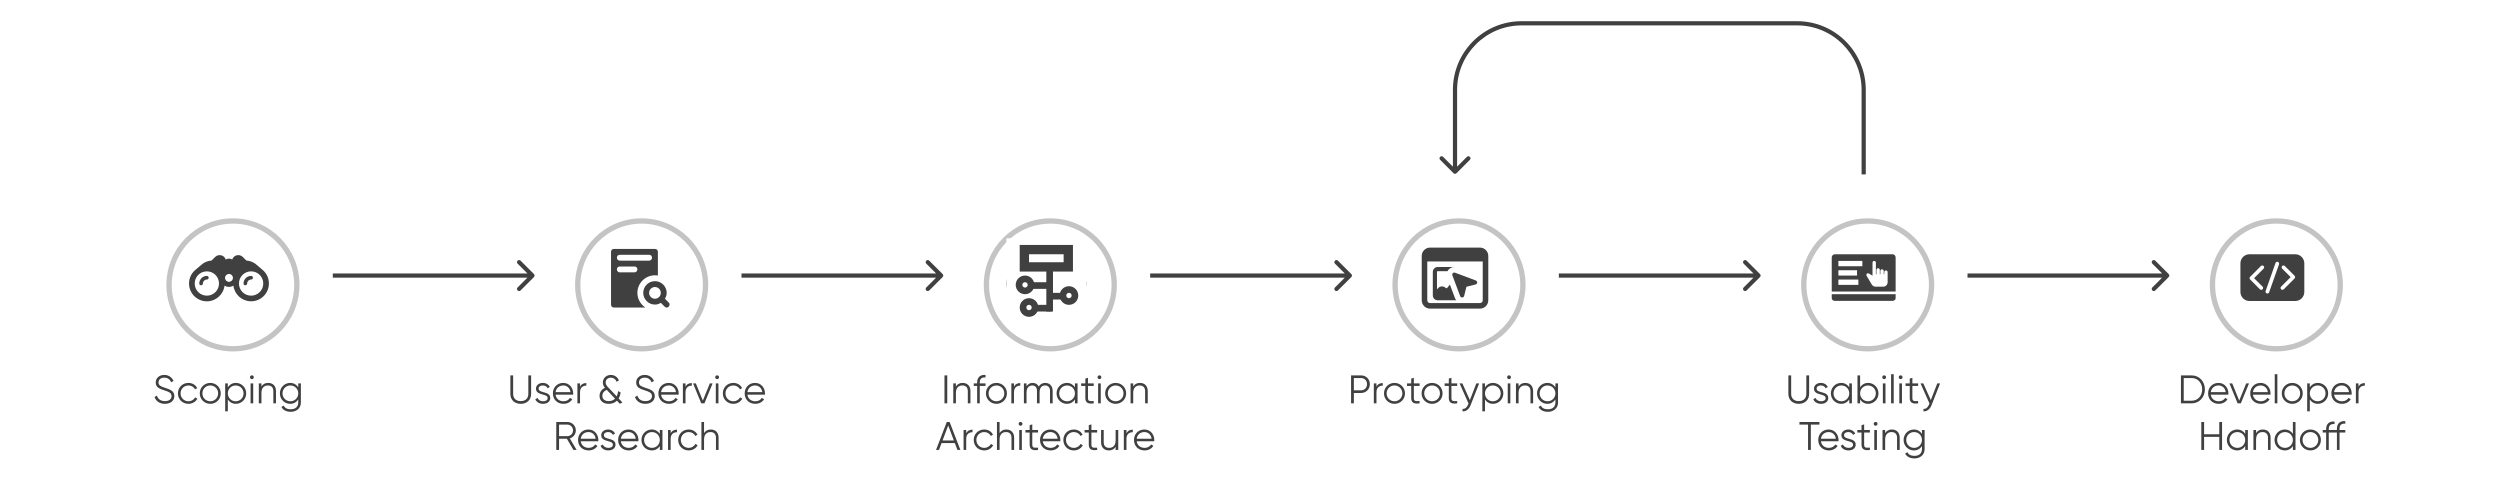 <svg width="1878" height="359" viewBox="0 0 1878 359" fill="none" xmlns="http://www.w3.org/2000/svg">
<g clip-path="url(#clip0)">
<g filter="url(#filter0_d)">
<circle cx="172" cy="209" r="50" fill="white"/>
<circle cx="172" cy="209" r="48" stroke="#C4C4C4" stroke-width="4"/>
</g>
<path d="M123.884 303.36C128.084 303.36 130.964 301.08 130.964 297.48C130.964 293.58 127.544 292.5 123.734 291.24C120.884 290.31 119.084 289.59 119.084 287.31C119.084 285 120.914 283.68 123.434 283.68C126.194 283.68 127.814 285.27 128.594 287.16L130.364 286.17C129.284 283.68 126.884 281.64 123.434 281.64C119.954 281.64 116.984 283.71 116.984 287.4C116.984 291.27 120.284 292.17 123.704 293.31C126.794 294.33 128.864 295.11 128.864 297.54C128.864 299.79 127.094 301.32 123.914 301.32C120.614 301.32 118.634 299.7 117.884 297.18L116.084 298.23C117.164 301.41 120.014 303.36 123.884 303.36ZM141.552 303.36C144.492 303.36 147.042 301.83 148.272 299.46L146.622 298.5C145.662 300.24 143.832 301.44 141.552 301.44C138.222 301.44 135.642 298.83 135.642 295.5C135.642 292.17 138.222 289.56 141.552 289.56C143.802 289.56 145.692 290.73 146.502 292.5L148.122 291.57C147.042 289.2 144.522 287.64 141.552 287.64C137.022 287.64 133.662 291.06 133.662 295.5C133.662 299.94 137.022 303.36 141.552 303.36ZM157.958 303.36C162.338 303.36 165.848 299.94 165.848 295.5C165.848 291.06 162.338 287.64 157.958 287.64C153.578 287.64 150.068 291.06 150.068 295.5C150.068 299.94 153.578 303.36 157.958 303.36ZM157.958 301.44C154.628 301.44 152.048 298.83 152.048 295.5C152.048 292.17 154.628 289.56 157.958 289.56C161.288 289.56 163.868 292.17 163.868 295.5C163.868 298.83 161.288 301.44 157.958 301.44ZM177.202 287.64C174.532 287.64 172.402 288.93 171.142 290.94V288H169.162V309H171.142V300.06C172.402 302.07 174.532 303.36 177.202 303.36C181.432 303.36 184.942 299.94 184.942 295.5C184.942 291.06 181.432 287.64 177.202 287.64ZM177.052 301.44C173.722 301.44 171.142 298.83 171.142 295.5C171.142 292.17 173.722 289.56 177.052 289.56C180.382 289.56 182.962 292.17 182.962 295.5C182.962 298.83 180.382 301.44 177.052 301.44ZM189.224 284.82C190.034 284.82 190.664 284.16 190.664 283.38C190.664 282.6 190.034 281.94 189.224 281.94C188.414 281.94 187.784 282.6 187.784 283.38C187.784 284.16 188.414 284.82 189.224 284.82ZM188.234 303H190.214V288H188.234V303ZM201.435 287.64C199.305 287.64 197.565 288.45 196.395 290.34V288H194.415V303H196.395V295.14C196.395 291.12 198.615 289.56 201.255 289.56C203.865 289.56 205.335 291.12 205.335 293.79V303H207.315V293.79C207.315 290.04 205.095 287.64 201.435 287.64ZM224.044 288V290.94C222.784 288.93 220.654 287.64 217.984 287.64C213.754 287.64 210.244 291.06 210.244 295.5C210.244 299.94 213.754 303.36 217.984 303.36C220.654 303.36 222.784 302.07 224.044 300.06V302.4C224.044 305.46 221.974 307.44 218.494 307.44C215.254 307.44 213.874 306.24 213.124 304.71L211.384 305.7C212.554 308.04 215.044 309.36 218.494 309.36C222.364 309.36 226.024 306.96 226.024 302.4V288H224.044ZM218.134 301.44C214.804 301.44 212.224 298.83 212.224 295.5C212.224 292.17 214.804 289.56 218.134 289.56C221.464 289.56 224.044 292.17 224.044 295.5C224.044 298.83 221.464 301.44 218.134 301.44Z" fill="#404040"/>
<path d="M188.637 207.259C185.486 207.259 182.939 209.818 182.939 212.956C182.939 213.707 183.554 214.322 184.305 214.322C185.056 214.322 185.671 213.707 185.671 212.956C185.671 211.319 187.012 209.978 188.649 209.978C189.399 209.978 190.015 209.363 190.015 208.612C190.002 207.862 189.387 207.259 188.637 207.259Z" fill="#404040"/>
<path d="M197.927 203.333C197.595 203.014 197.238 202.706 196.869 202.411L191.824 198.128C189.879 196.75 187.566 195.877 185.056 195.704L185.326 195.975L182.262 192.899H182.238C181.389 192.123 180.244 191.644 179.002 191.644C176.86 191.644 175.052 193.034 174.436 194.966C173.821 194.572 173.107 194.338 172.332 194.289C172.209 194.277 172.074 194.277 171.951 194.277C171.077 194.277 170.265 194.535 169.576 194.966C168.948 193.046 167.139 191.656 165.011 191.656C163.768 191.656 162.636 192.123 161.774 192.911H161.75L158.686 195.987L158.956 195.717C156.446 195.889 154.121 196.775 152.189 198.141L147.144 202.423C146.774 202.706 146.418 203.014 146.085 203.346C143.563 205.782 142 209.191 142 212.968C142 220.351 148.005 226.356 155.388 226.356C162.205 226.356 167.853 221.225 168.665 214.617C169.65 215.183 170.794 215.503 172 215.503C173.218 215.503 174.35 215.183 175.335 214.617C176.159 221.213 181.795 226.344 188.612 226.344C195.995 226.344 202 220.339 202 212.956C202.012 209.178 200.449 205.77 197.927 203.333ZM155.388 222.099C150.343 222.099 146.258 218.013 146.258 212.968C146.258 207.923 150.343 203.838 155.388 203.838C160.433 203.838 164.518 207.923 164.518 212.968C164.531 218.001 160.433 222.099 155.388 222.099ZM172.012 211.713C170.376 211.713 169.047 210.384 169.047 208.748C169.047 207.111 170.376 205.782 172.012 205.782C173.649 205.782 174.978 207.111 174.978 208.748C174.978 210.384 173.649 211.713 172.012 211.713ZM188.637 222.099C183.591 222.099 179.506 218.013 179.506 212.968C179.506 207.923 183.591 203.838 188.637 203.838C193.682 203.838 197.767 207.923 197.767 212.968C197.767 218.001 193.682 222.099 188.637 222.099Z" fill="#404040"/>
<path d="M155.388 207.259C152.238 207.259 149.691 209.818 149.691 212.956C149.691 213.707 150.306 214.322 151.057 214.322C151.807 214.322 152.422 213.707 152.422 212.956C152.422 211.319 153.764 209.978 155.4 209.978C156.151 209.978 156.766 209.363 156.766 208.612C156.754 207.862 156.139 207.259 155.388 207.259Z" fill="#404040"/>
<g filter="url(#filter1_d)">
<circle cx="479" cy="209" r="50" fill="white"/>
<circle cx="479" cy="209" r="48" stroke="#C4C4C4" stroke-width="4"/>
</g>
<path d="M391.178 303.36C395.768 303.36 398.978 300.45 398.978 295.86V282H396.878V295.86C396.878 299.19 394.808 301.32 391.178 301.32C387.548 301.32 385.478 299.19 385.478 295.86V282H383.378V295.86C383.378 300.45 386.588 303.36 391.178 303.36ZM404.597 291.93C404.597 290.31 406.187 289.56 407.747 289.56C409.187 289.56 410.717 290.13 411.347 291.66L412.997 290.7C412.127 288.84 410.207 287.64 407.747 287.64C404.747 287.64 402.617 289.53 402.617 291.93C402.617 297.45 411.377 295.32 411.377 299.04C411.377 300.81 409.697 301.44 407.927 301.44C405.917 301.44 404.357 300.45 403.817 298.92L402.137 299.91C402.887 301.83 404.927 303.36 407.927 303.36C411.137 303.36 413.357 301.59 413.357 299.04C413.357 293.52 404.597 295.65 404.597 291.93ZM423.15 287.64C418.5 287.64 415.32 291.09 415.32 295.5C415.32 300.03 418.56 303.36 423.3 303.36C426.33 303.36 428.64 301.95 429.9 299.91L428.16 298.89C427.35 300.33 425.7 301.44 423.33 301.44C420.15 301.44 417.78 299.55 417.36 296.49H430.53C430.56 296.19 430.59 295.86 430.59 295.56C430.59 291.45 427.74 287.64 423.15 287.64ZM423.15 289.56C425.73 289.56 428.13 291.27 428.55 294.57H417.36C417.75 291.63 420 289.56 423.15 289.56ZM435.72 290.49V288H433.74V303H435.72V294.66C435.72 290.94 438.06 289.68 440.46 289.68V287.76C438.54 287.76 436.77 288.39 435.72 290.49ZM467.533 302.31L464.713 299.31C465.523 297.99 466.003 296.43 466.243 294.84L464.383 293.76C464.203 295.32 463.813 296.64 463.243 297.75L456.913 291C455.833 289.86 454.963 288.78 454.963 287.25C454.963 285.06 456.793 283.68 458.893 283.68C460.843 283.68 462.553 284.85 463.153 286.83L464.923 285.81C463.963 283.2 461.503 281.64 458.863 281.64C455.833 281.64 452.863 283.74 452.863 287.37C452.863 289.11 453.523 290.31 454.423 291.33C451.693 292.59 450.373 294.87 450.373 297.42C450.373 301.11 453.193 303.36 457.273 303.36C460.003 303.36 462.013 302.43 463.453 300.99L465.673 303.36L467.533 302.31ZM457.213 301.32C454.303 301.32 452.473 299.82 452.473 297.36C452.473 295.71 453.313 293.82 455.833 292.89L462.013 299.46C460.813 300.69 459.223 301.32 457.213 301.32ZM484.79 303.36C488.99 303.36 491.87 301.08 491.87 297.48C491.87 293.58 488.45 292.5 484.64 291.24C481.79 290.31 479.99 289.59 479.99 287.31C479.99 285 481.82 283.68 484.34 283.68C487.1 283.68 488.72 285.27 489.5 287.16L491.27 286.17C490.19 283.68 487.79 281.64 484.34 281.64C480.86 281.64 477.89 283.71 477.89 287.4C477.89 291.27 481.19 292.17 484.61 293.31C487.7 294.33 489.77 295.11 489.77 297.54C489.77 299.79 488 301.32 484.82 301.32C481.52 301.32 479.54 299.7 478.79 297.18L476.99 298.23C478.07 301.41 480.92 303.36 484.79 303.36ZM502.398 287.64C497.748 287.64 494.568 291.09 494.568 295.5C494.568 300.03 497.808 303.36 502.548 303.36C505.578 303.36 507.888 301.95 509.148 299.91L507.408 298.89C506.598 300.33 504.948 301.44 502.578 301.44C499.398 301.44 497.028 299.55 496.608 296.49H509.778C509.808 296.19 509.838 295.86 509.838 295.56C509.838 291.45 506.988 287.64 502.398 287.64ZM502.398 289.56C504.978 289.56 507.378 291.27 507.798 294.57H496.608C496.998 291.63 499.248 289.56 502.398 289.56ZM514.968 290.49V288H512.988V303H514.968V294.66C514.968 290.94 517.308 289.68 519.708 289.68V287.76C517.788 287.76 516.018 288.39 514.968 290.49ZM533.221 288L527.971 300.93L522.721 288H520.621L526.771 303H529.171L535.321 288H533.221ZM538.704 284.82C539.514 284.82 540.144 284.16 540.144 283.38C540.144 282.6 539.514 281.94 538.704 281.94C537.894 281.94 537.264 282.6 537.264 283.38C537.264 284.16 537.894 284.82 538.704 284.82ZM537.714 303H539.694V288H537.714V303ZM550.886 303.36C553.826 303.36 556.376 301.83 557.606 299.46L555.956 298.5C554.996 300.24 553.166 301.44 550.886 301.44C547.556 301.44 544.976 298.83 544.976 295.5C544.976 292.17 547.556 289.56 550.886 289.56C553.136 289.56 555.026 290.73 555.836 292.5L557.456 291.57C556.376 289.2 553.856 287.64 550.886 287.64C546.356 287.64 542.996 291.06 542.996 295.5C542.996 299.94 546.356 303.36 550.886 303.36ZM567.232 287.64C562.582 287.64 559.402 291.09 559.402 295.5C559.402 300.03 562.642 303.36 567.382 303.36C570.412 303.36 572.722 301.95 573.982 299.91L572.242 298.89C571.432 300.33 569.782 301.44 567.412 301.44C564.232 301.44 561.862 299.55 561.442 296.49H574.612C574.642 296.19 574.672 295.86 574.672 295.56C574.672 291.45 571.822 287.64 567.232 287.64ZM567.232 289.56C569.812 289.56 572.212 291.27 572.632 294.57H561.442C561.832 291.63 564.082 289.56 567.232 289.56ZM430.768 338H433.168L428.038 329.33C430.648 328.58 432.568 326.15 432.568 323.3C432.568 319.82 429.748 317 426.268 317H417.868V338H419.968V329.6H425.848L430.768 338ZM419.968 318.98H426.268C428.578 318.98 430.468 320.9 430.468 323.3C430.468 325.67 428.578 327.62 426.268 327.62H419.968V318.98ZM442.047 322.64C437.397 322.64 434.217 326.09 434.217 330.5C434.217 335.03 437.457 338.36 442.197 338.36C445.227 338.36 447.537 336.95 448.797 334.91L447.057 333.89C446.247 335.33 444.597 336.44 442.227 336.44C439.047 336.44 436.677 334.55 436.257 331.49H449.427C449.457 331.19 449.487 330.86 449.487 330.56C449.487 326.45 446.637 322.64 442.047 322.64ZM442.047 324.56C444.627 324.56 447.027 326.27 447.447 329.57H436.257C436.647 326.63 438.897 324.56 442.047 324.56ZM453.61 326.93C453.61 325.31 455.2 324.56 456.76 324.56C458.2 324.56 459.73 325.13 460.36 326.66L462.01 325.7C461.14 323.84 459.22 322.64 456.76 322.64C453.76 322.64 451.63 324.53 451.63 326.93C451.63 332.45 460.39 330.32 460.39 334.04C460.39 335.81 458.71 336.44 456.94 336.44C454.93 336.44 453.37 335.45 452.83 333.92L451.15 334.91C451.9 336.83 453.94 338.36 456.94 338.36C460.15 338.36 462.37 336.59 462.37 334.04C462.37 328.52 453.61 330.65 453.61 326.93ZM472.164 322.64C467.514 322.64 464.334 326.09 464.334 330.5C464.334 335.03 467.574 338.36 472.314 338.36C475.344 338.36 477.654 336.95 478.914 334.91L477.174 333.89C476.364 335.33 474.714 336.44 472.344 336.44C469.164 336.44 466.794 334.55 466.374 331.49H479.544C479.574 331.19 479.604 330.86 479.604 330.56C479.604 326.45 476.754 322.64 472.164 322.64ZM472.164 324.56C474.744 324.56 477.144 326.27 477.564 329.57H466.374C466.764 326.63 469.014 324.56 472.164 324.56ZM495.653 323V325.94C494.393 323.93 492.263 322.64 489.593 322.64C485.363 322.64 481.853 326.06 481.853 330.5C481.853 334.94 485.363 338.36 489.593 338.36C492.263 338.36 494.393 337.07 495.653 335.06V338H497.633V323H495.653ZM489.743 336.44C486.413 336.44 483.833 333.83 483.833 330.5C483.833 327.17 486.413 324.56 489.743 324.56C493.073 324.56 495.653 327.17 495.653 330.5C495.653 333.83 493.073 336.44 489.743 336.44ZM503.806 325.49V323H501.826V338H503.806V329.66C503.806 325.94 506.146 324.68 508.546 324.68V322.76C506.626 322.76 504.856 323.39 503.806 325.49ZM517.341 338.36C520.281 338.36 522.831 336.83 524.061 334.46L522.411 333.5C521.451 335.24 519.621 336.44 517.341 336.44C514.011 336.44 511.431 333.83 511.431 330.5C511.431 327.17 514.011 324.56 517.341 324.56C519.591 324.56 521.481 325.73 522.291 327.5L523.911 326.57C522.831 324.2 520.311 322.64 517.341 322.64C512.811 322.64 509.451 326.06 509.451 330.5C509.451 334.94 512.811 338.36 517.341 338.36ZM533.924 322.64C531.794 322.64 530.054 323.45 528.884 325.34V317H526.904V338H528.884V330.14C528.884 326.12 531.104 324.56 533.744 324.56C536.354 324.56 537.824 326.12 537.824 328.79V338H539.804V328.79C539.804 325.04 537.584 322.64 533.924 322.64Z" fill="#404040"/>
<path d="M502.34 227.26L499.48 224.4C500.36 223.08 500.8 221.54 500.8 220C500.8 215.16 496.84 211.2 492 211.2C487.16 211.2 483.2 215.16 483.2 220C483.2 224.84 487.16 228.8 492 228.8C493.54 228.8 495.08 228.36 496.4 227.48L499.26 230.34C499.7 230.78 501.02 231.66 502.34 230.34C503.22 229.46 503.22 228.14 502.34 227.26ZM492 224.4C489.58 224.4 487.6 222.42 487.6 220C487.6 217.58 489.58 215.6 492 215.6C494.42 215.6 496.4 217.58 496.4 220C496.4 222.42 494.42 224.4 492 224.4Z" fill="#404040"/>
<path d="M492 187H461.2C459.88 187 459 187.88 459 189.2V228.8C459 230.12 459.88 231 461.2 231H484.74C481.22 228.58 478.8 224.62 478.8 220C478.8 212.74 484.74 206.8 492 206.8C492.66 206.8 493.54 206.8 494.2 207.02V189.2C494.2 187.88 493.32 187 492 187ZM476.6 204.6H465.6C464.28 204.6 463.4 203.5 463.4 202.4C463.4 201.08 464.28 200.2 465.6 200.2H476.6C477.92 200.2 478.8 201.08 478.8 202.4C478.8 203.5 477.92 204.6 476.6 204.6ZM487.6 195.8H465.6C464.28 195.8 463.4 194.7 463.4 193.6C463.4 192.28 464.28 191.4 465.6 191.4H487.6C488.92 191.4 489.8 192.28 489.8 193.6C489.8 194.7 488.92 195.8 487.6 195.8Z" fill="#404040"/>
<g filter="url(#filter2_d)">
<circle cx="786" cy="209" r="50" fill="white"/>
<circle cx="786" cy="209" r="48" stroke="#C4C4C4" stroke-width="4"/>
</g>
<path d="M709.487 282V303H711.587V282H709.487ZM723.121 287.64C720.991 287.64 719.251 288.45 718.081 290.34V288H716.101V303H718.081V295.14C718.081 291.12 720.301 289.56 722.941 289.56C725.551 289.56 727.021 291.12 727.021 293.79V303H729.001V293.79C729.001 290.04 726.781 287.64 723.121 287.64ZM740.329 283.56V281.64C736.279 281.34 734.029 283.5 734.029 287.4V288H731.479V289.92H734.029V303H736.009V289.92H740.329V288H736.009V287.4C736.009 284.52 737.419 283.32 740.329 283.56ZM748.521 303.36C752.901 303.36 756.411 299.94 756.411 295.5C756.411 291.06 752.901 287.64 748.521 287.64C744.141 287.64 740.631 291.06 740.631 295.5C740.631 299.94 744.141 303.36 748.521 303.36ZM748.521 301.44C745.191 301.44 742.611 298.83 742.611 295.5C742.611 292.17 745.191 289.56 748.521 289.56C751.851 289.56 754.431 292.17 754.431 295.5C754.431 298.83 751.851 301.44 748.521 301.44ZM761.704 290.49V288H759.724V303H761.704V294.66C761.704 290.94 764.044 289.68 766.444 289.68V287.76C764.524 287.76 762.754 288.39 761.704 290.49ZM785.148 287.64C783.228 287.64 781.398 288.51 780.288 290.37C779.448 288.63 777.828 287.64 775.728 287.64C773.928 287.64 772.308 288.36 771.138 290.19V288H769.158V303H771.138V294.69C771.138 290.97 773.298 289.56 775.458 289.56C777.588 289.56 778.968 290.97 778.968 293.64V303H780.948V294.69C780.948 290.97 782.808 289.56 785.118 289.56C787.248 289.56 788.778 290.97 788.778 293.64V303H790.758V293.64C790.758 289.89 788.448 287.64 785.148 287.64ZM807.487 288V290.94C806.227 288.93 804.097 287.64 801.427 287.64C797.197 287.64 793.687 291.06 793.687 295.5C793.687 299.94 797.197 303.36 801.427 303.36C804.097 303.36 806.227 302.07 807.487 300.06V303H809.467V288H807.487ZM801.577 301.44C798.247 301.44 795.667 298.83 795.667 295.5C795.667 292.17 798.247 289.56 801.577 289.56C804.907 289.56 807.487 292.17 807.487 295.5C807.487 298.83 804.907 301.44 801.577 301.44ZM821.61 289.92V288H817.29V283.8L815.31 284.4V288H812.16V289.92H815.31V299.01C815.31 302.61 817.56 303.6 821.61 303V301.26C818.7 301.38 817.29 301.59 817.29 299.01V289.92H821.61ZM825.9 284.82C826.71 284.82 827.34 284.16 827.34 283.38C827.34 282.6 826.71 281.94 825.9 281.94C825.09 281.94 824.46 282.6 824.46 283.38C824.46 284.16 825.09 284.82 825.9 284.82ZM824.91 303H826.89V288H824.91V303ZM838.081 303.36C842.461 303.36 845.971 299.94 845.971 295.5C845.971 291.06 842.461 287.64 838.081 287.64C833.701 287.64 830.191 291.06 830.191 295.5C830.191 299.94 833.701 303.36 838.081 303.36ZM838.081 301.44C834.751 301.44 832.171 298.83 832.171 295.5C832.171 292.17 834.751 289.56 838.081 289.56C841.411 289.56 843.991 292.17 843.991 295.5C843.991 298.83 841.411 301.44 838.081 301.44ZM856.305 287.64C854.175 287.64 852.435 288.45 851.265 290.34V288H849.285V303H851.265V295.14C851.265 291.12 853.485 289.56 856.125 289.56C858.735 289.56 860.205 291.12 860.205 293.79V303H862.185V293.79C862.185 290.04 859.965 287.64 856.305 287.64ZM719.219 338H721.439L713.369 317H711.209L703.139 338H705.359L707.309 332.84H717.269L719.219 338ZM708.059 330.86L712.289 319.61L716.519 330.86H708.059ZM725.815 325.49V323H723.835V338H725.815V329.66C725.815 325.94 728.155 324.68 730.555 324.68V322.76C728.635 322.76 726.865 323.39 725.815 325.49ZM739.351 338.36C742.291 338.36 744.841 336.83 746.071 334.46L744.421 333.5C743.461 335.24 741.631 336.44 739.351 336.44C736.021 336.44 733.441 333.83 733.441 330.5C733.441 327.17 736.021 324.56 739.351 324.56C741.601 324.56 743.491 325.73 744.301 327.5L745.921 326.57C744.841 324.2 742.321 322.64 739.351 322.64C734.821 322.64 731.461 326.06 731.461 330.5C731.461 334.94 734.821 338.36 739.351 338.36ZM755.933 322.64C753.803 322.64 752.063 323.45 750.893 325.34V317H748.913V338H750.893V330.14C750.893 326.12 753.113 324.56 755.753 324.56C758.363 324.56 759.833 326.12 759.833 328.79V338H761.813V328.79C761.813 325.04 759.593 322.64 755.933 322.64ZM766.632 319.82C767.442 319.82 768.072 319.16 768.072 318.38C768.072 317.6 767.442 316.94 766.632 316.94C765.822 316.94 765.192 317.6 765.192 318.38C765.192 319.16 765.822 319.82 766.632 319.82ZM765.642 338H767.622V323H765.642V338ZM779.774 324.92V323H775.454V318.8L773.474 319.4V323H770.324V324.92H773.474V334.01C773.474 337.61 775.724 338.6 779.774 338V336.26C776.864 336.38 775.454 336.59 775.454 334.01V324.92H779.774ZM789.095 322.64C784.445 322.64 781.265 326.09 781.265 330.5C781.265 335.03 784.505 338.36 789.245 338.36C792.275 338.36 794.585 336.95 795.845 334.91L794.105 333.89C793.295 335.33 791.645 336.44 789.275 336.44C786.095 336.44 783.725 334.55 783.305 331.49H796.475C796.505 331.19 796.535 330.86 796.535 330.56C796.535 326.45 793.685 322.64 789.095 322.64ZM789.095 324.56C791.675 324.56 794.075 326.27 794.495 329.57H783.305C783.695 326.63 785.945 324.56 789.095 324.56ZM806.675 338.36C809.615 338.36 812.165 336.83 813.395 334.46L811.745 333.5C810.785 335.24 808.955 336.44 806.675 336.44C803.345 336.44 800.765 333.83 800.765 330.5C800.765 327.17 803.345 324.56 806.675 324.56C808.925 324.56 810.815 325.73 811.625 327.5L813.245 326.57C812.165 324.2 809.645 322.64 806.675 322.64C802.145 322.64 798.785 326.06 798.785 330.5C798.785 334.94 802.145 338.36 806.675 338.36ZM824.188 324.92V323H819.868V318.8L817.888 319.4V323H814.738V324.92H817.888V334.01C817.888 337.61 820.138 338.6 824.188 338V336.26C821.278 336.38 819.868 336.59 819.868 334.01V324.92H824.188ZM838.048 323V330.86C838.048 334.88 835.828 336.44 833.188 336.44C830.578 336.44 829.108 334.88 829.108 332.21V323H827.128V332.21C827.128 335.96 829.348 338.36 833.008 338.36C835.138 338.36 836.878 337.55 838.048 335.66V338H840.028V323H838.048ZM846.196 325.49V323H844.216V338H846.196V329.66C846.196 325.94 848.536 324.68 850.936 324.68V322.76C849.016 322.76 847.246 323.39 846.196 325.49ZM859.672 322.64C855.022 322.64 851.842 326.09 851.842 330.5C851.842 335.03 855.082 338.36 859.822 338.36C862.852 338.36 865.162 336.95 866.422 334.91L864.682 333.89C863.872 335.33 862.222 336.44 859.852 336.44C856.672 336.44 854.302 334.55 853.882 331.49H867.052C867.082 331.19 867.112 330.86 867.112 330.56C867.112 326.45 864.262 322.64 859.672 322.64ZM859.672 324.56C862.252 324.56 864.652 326.27 865.072 329.57H853.882C854.272 326.63 856.522 324.56 859.672 324.56Z" fill="#404040"/>
<path d="M802.636 207.259C799.486 207.259 796.939 209.818 796.939 212.956C796.939 213.707 797.554 214.322 798.305 214.322C799.056 214.322 799.671 213.707 799.671 212.956C799.671 211.319 801.012 209.978 802.649 209.978C803.399 209.978 804.015 209.363 804.015 208.612C804.002 207.862 803.387 207.259 802.636 207.259Z" fill="#404040"/>
<path d="M811.927 203.333C811.595 203.014 811.238 202.706 810.869 202.411L805.824 198.128C803.879 196.75 801.566 195.877 799.056 195.704L799.326 195.975L796.262 192.899H796.238C795.389 192.123 794.244 191.644 793.002 191.644C790.86 191.644 789.052 193.034 788.436 194.966C787.821 194.572 787.107 194.338 786.332 194.289C786.209 194.277 786.074 194.277 785.951 194.277C785.077 194.277 784.265 194.535 783.576 194.966C782.948 193.046 781.139 191.656 779.011 191.656C777.768 191.656 776.636 192.123 775.774 192.911H775.75L772.686 195.987L772.956 195.717C770.446 195.889 768.121 196.775 766.189 198.141L761.144 202.423C760.774 202.706 760.418 203.014 760.085 203.346C757.563 205.782 756 209.191 756 212.968C756 220.351 762.005 226.356 769.388 226.356C776.205 226.356 781.853 221.225 782.665 214.617C783.65 215.183 784.794 215.503 786 215.503C787.218 215.503 788.35 215.183 789.335 214.617C790.159 221.213 795.795 226.344 802.612 226.344C809.995 226.344 816 220.339 816 212.956C816.012 209.178 814.449 205.77 811.927 203.333ZM769.388 222.099C764.343 222.099 760.258 218.013 760.258 212.968C760.258 207.923 764.343 203.838 769.388 203.838C774.433 203.838 778.518 207.923 778.518 212.968C778.531 218.001 774.433 222.099 769.388 222.099ZM786.012 211.713C784.376 211.713 783.047 210.384 783.047 208.748C783.047 207.111 784.376 205.782 786.012 205.782C787.649 205.782 788.978 207.111 788.978 208.748C788.978 210.384 787.649 211.713 786.012 211.713ZM802.636 222.099C797.591 222.099 793.506 218.013 793.506 212.968C793.506 207.923 797.591 203.838 802.636 203.838C807.682 203.838 811.767 207.923 811.767 212.968C811.767 218.001 807.682 222.099 802.636 222.099Z" fill="#404040"/>
<path d="M769.388 207.259C766.238 207.259 763.691 209.818 763.691 212.956C763.691 213.707 764.306 214.322 765.057 214.322C765.807 214.322 766.422 213.707 766.422 212.956C766.422 211.319 767.764 209.978 769.4 209.978C770.151 209.978 770.766 209.363 770.766 208.612C770.754 207.862 770.139 207.259 769.388 207.259Z" fill="#404040"/>
<rect width="60" height="60" transform="translate(756 179)" fill="white"/>
<rect x="769.5" y="187.5" width="33" height="13" stroke="#404040" stroke-width="7"/>
<line x1="788.5" y1="203" x2="788.5" y2="234" stroke="#404040" stroke-width="5"/>
<circle cx="770" cy="214" r="4.5" stroke="#404040" stroke-width="5"/>
<line x1="787" y1="214.5" x2="775" y2="214.5" stroke="#404040" stroke-width="5"/>
<circle r="4.5" transform="matrix(-1 0 0 1 803 222)" stroke="#404040" stroke-width="5"/>
<path d="M789 222.5H798" stroke="#404040" stroke-width="5"/>
<circle cx="773" cy="231" r="4.5" stroke="#404040" stroke-width="5"/>
<line x1="790" y1="231.5" x2="778" y2="231.5" stroke="#404040" stroke-width="5"/>
<g filter="url(#filter3_d)">
<circle cx="1093" cy="209" r="50" fill="white"/>
<circle cx="1093" cy="209" r="48" stroke="#C4C4C4" stroke-width="4"/>
</g>
<path d="M1022.42 282H1014.92V303H1017.02V295.2H1022.42C1026.2 295.2 1029.02 292.35 1029.02 288.6C1029.02 284.82 1026.2 282 1022.42 282ZM1022.42 293.22H1017.02V283.98H1022.42C1025.03 283.98 1026.92 285.9 1026.92 288.6C1026.92 291.27 1025.03 293.22 1022.42 293.22ZM1034 290.49V288H1032.02V303H1034V294.66C1034 290.94 1036.34 289.68 1038.74 289.68V287.76C1036.82 287.76 1035.05 288.39 1034 290.49ZM1047.54 303.36C1051.92 303.36 1055.43 299.94 1055.43 295.5C1055.43 291.06 1051.92 287.64 1047.54 287.64C1043.16 287.64 1039.65 291.06 1039.65 295.5C1039.65 299.94 1043.16 303.36 1047.54 303.36ZM1047.54 301.44C1044.21 301.44 1041.63 298.83 1041.63 295.5C1041.63 292.17 1044.21 289.56 1047.54 289.56C1050.87 289.56 1053.45 292.17 1053.45 295.5C1053.45 298.83 1050.87 301.44 1047.54 301.44ZM1066.4 289.92V288H1062.08V283.8L1060.1 284.4V288H1056.95V289.92H1060.1V299.01C1060.1 302.61 1062.35 303.6 1066.4 303V301.26C1063.49 301.38 1062.08 301.59 1062.08 299.01V289.92H1066.4ZM1075.78 303.36C1080.16 303.36 1083.67 299.94 1083.67 295.5C1083.67 291.06 1080.16 287.64 1075.78 287.64C1071.4 287.64 1067.89 291.06 1067.89 295.5C1067.89 299.94 1071.4 303.36 1075.78 303.36ZM1075.78 301.44C1072.45 301.44 1069.87 298.83 1069.87 295.5C1069.87 292.17 1072.45 289.56 1075.78 289.56C1079.11 289.56 1081.69 292.17 1081.69 295.5C1081.69 298.83 1079.11 301.44 1075.78 301.44ZM1094.64 289.92V288H1090.32V283.8L1088.34 284.4V288H1085.19V289.92H1088.34V299.01C1088.34 302.61 1090.59 303.6 1094.64 303V301.26C1091.73 301.38 1090.32 301.59 1090.32 299.01V289.92H1094.64ZM1109.03 288L1104.17 300.57L1098.53 288H1096.43L1103.15 303.09L1102.76 304.02C1101.95 305.97 1100.6 307.35 1098.65 307.14V309C1101.35 309.21 1103.57 307.26 1104.71 304.38L1111.13 288H1109.03ZM1121.57 287.64C1118.9 287.64 1116.77 288.93 1115.51 290.94V288H1113.53V309H1115.51V300.06C1116.77 302.07 1118.9 303.36 1121.57 303.36C1125.8 303.36 1129.31 299.94 1129.31 295.5C1129.31 291.06 1125.8 287.64 1121.57 287.64ZM1121.42 301.44C1118.09 301.44 1115.51 298.83 1115.51 295.5C1115.51 292.17 1118.09 289.56 1121.42 289.56C1124.75 289.56 1127.33 292.17 1127.33 295.5C1127.33 298.83 1124.75 301.44 1121.42 301.44ZM1133.59 284.82C1134.4 284.82 1135.03 284.16 1135.03 283.38C1135.03 282.6 1134.4 281.94 1133.59 281.94C1132.78 281.94 1132.15 282.6 1132.15 283.38C1132.15 284.16 1132.78 284.82 1133.59 284.82ZM1132.6 303H1134.58V288H1132.6V303ZM1145.8 287.64C1143.67 287.64 1141.93 288.45 1140.76 290.34V288H1138.78V303H1140.76V295.14C1140.76 291.12 1142.98 289.56 1145.62 289.56C1148.23 289.56 1149.7 291.12 1149.7 293.79V303H1151.68V293.79C1151.68 290.04 1149.46 287.64 1145.8 287.64ZM1168.41 288V290.94C1167.15 288.93 1165.02 287.64 1162.35 287.64C1158.12 287.64 1154.61 291.06 1154.61 295.5C1154.61 299.94 1158.12 303.36 1162.35 303.36C1165.02 303.36 1167.15 302.07 1168.41 300.06V302.4C1168.41 305.46 1166.34 307.44 1162.86 307.44C1159.62 307.44 1158.24 306.24 1157.49 304.71L1155.75 305.7C1156.92 308.04 1159.41 309.36 1162.86 309.36C1166.73 309.36 1170.39 306.96 1170.39 302.4V288H1168.41ZM1162.5 301.44C1159.17 301.44 1156.59 298.83 1156.59 295.5C1156.59 292.17 1159.17 289.56 1162.5 289.56C1165.83 289.56 1168.41 292.17 1168.41 295.5C1168.41 298.83 1165.83 301.44 1162.5 301.44Z" fill="#404040"/>
<path d="M1098.34 223.5C1097.69 223.5 1097.1 223.098 1096.88 222.485L1091.02 206.86C1090.8 206.287 1090.94 205.642 1091.38 205.208C1091.81 204.773 1092.46 204.635 1093.03 204.85L1108.65 210.708C1109.29 210.948 1109.7 211.577 1109.66 212.26C1109.63 212.944 1109.15 213.521 1108.48 213.687L1101.58 215.415L1099.86 222.317C1099.69 222.979 1099.11 223.458 1098.43 223.498C1098.4 223.5 1098.37 223.5 1098.34 223.5Z" fill="#404040"/>
<path d="M1111.75 186H1074.25C1070.8 186 1068 188.804 1068 192.25V225.583C1068 229.029 1070.8 231.833 1074.25 231.833H1111.75C1115.2 231.833 1118 229.029 1118 225.583V192.25C1118 188.804 1115.2 186 1111.75 186ZM1111.75 227.667H1074.25C1073.1 227.667 1072.17 226.733 1072.17 225.583V196.417H1113.83V225.583C1113.83 226.733 1112.9 227.667 1111.75 227.667Z" fill="#404040"/>
<path d="M1089.2 213.877C1088.98 214.044 1088.77 214.235 1088.59 214.46L1087.17 216.244C1086.97 216.494 1086.68 216.521 1086.56 216.521C1086.44 216.521 1086.2 216.492 1086 216.29C1084.48 214.769 1081.99 214.769 1080.48 216.29L1079.46 217.31V204.229C1079.46 203.942 1079.69 203.708 1079.98 203.708H1087.39C1087.65 203.183 1088 202.692 1088.43 202.262C1089.51 201.177 1090.96 200.608 1092.45 200.598V200.583H1079.98C1077.97 200.583 1076.33 202.219 1076.33 204.229V221.937C1076.33 223.948 1077.97 225.583 1079.98 225.583H1093.52C1093.65 225.583 1093.78 225.558 1093.9 225.546C1093.52 225.073 1093.2 224.539 1092.98 223.952L1089.2 213.877Z" fill="#404040"/>
<g filter="url(#filter4_d)">
<circle cx="1400" cy="209" r="50" fill="white"/>
<circle cx="1400" cy="209" r="48" stroke="#C4C4C4" stroke-width="4"/>
</g>
<path d="M1351.22 303.36C1355.81 303.36 1359.02 300.45 1359.02 295.86V282H1356.92V295.86C1356.92 299.19 1354.85 301.32 1351.22 301.32C1347.59 301.32 1345.52 299.19 1345.52 295.86V282H1343.42V295.86C1343.42 300.45 1346.63 303.36 1351.22 303.36ZM1364.63 291.93C1364.63 290.31 1366.22 289.56 1367.78 289.56C1369.22 289.56 1370.75 290.13 1371.38 291.66L1373.03 290.7C1372.16 288.84 1370.24 287.64 1367.78 287.64C1364.78 287.64 1362.65 289.53 1362.65 291.93C1362.65 297.45 1371.41 295.32 1371.41 299.04C1371.41 300.81 1369.73 301.44 1367.96 301.44C1365.95 301.44 1364.39 300.45 1363.85 298.92L1362.17 299.91C1362.92 301.83 1364.96 303.36 1367.96 303.36C1371.17 303.36 1373.39 301.59 1373.39 299.04C1373.39 293.52 1364.63 295.65 1364.63 291.93ZM1389.16 288V290.94C1387.9 288.93 1385.77 287.64 1383.1 287.64C1378.87 287.64 1375.36 291.06 1375.36 295.5C1375.36 299.94 1378.87 303.36 1383.1 303.36C1385.77 303.36 1387.9 302.07 1389.16 300.06V303H1391.14V288H1389.16ZM1383.25 301.44C1379.92 301.44 1377.34 298.83 1377.34 295.5C1377.34 292.17 1379.92 289.56 1383.25 289.56C1386.58 289.56 1389.16 292.17 1389.16 295.5C1389.16 298.83 1386.58 301.44 1383.25 301.44ZM1403.37 287.64C1400.7 287.64 1398.57 288.93 1397.31 290.94V282H1395.33V303H1397.31V300.06C1398.57 302.07 1400.7 303.36 1403.37 303.36C1407.6 303.36 1411.11 299.94 1411.11 295.5C1411.11 291.06 1407.6 287.64 1403.37 287.64ZM1403.22 301.44C1399.89 301.44 1397.31 298.83 1397.31 295.5C1397.31 292.17 1399.89 289.56 1403.22 289.56C1406.55 289.56 1409.13 292.17 1409.13 295.5C1409.13 298.83 1406.55 301.44 1403.22 301.44ZM1415.39 284.82C1416.2 284.82 1416.83 284.16 1416.83 283.38C1416.83 282.6 1416.2 281.94 1415.39 281.94C1414.58 281.94 1413.95 282.6 1413.95 283.38C1413.95 284.16 1414.58 284.82 1415.39 284.82ZM1414.4 303H1416.38V288H1414.4V303ZM1420.58 303H1422.56V281.1H1420.58V303ZM1427.76 284.82C1428.57 284.82 1429.2 284.16 1429.2 283.38C1429.2 282.6 1428.57 281.94 1427.76 281.94C1426.95 281.94 1426.32 282.6 1426.32 283.38C1426.32 284.16 1426.95 284.82 1427.76 284.82ZM1426.77 303H1428.75V288H1426.77V303ZM1440.9 289.92V288H1436.58V283.8L1434.6 284.4V288H1431.45V289.92H1434.6V299.01C1434.6 302.61 1436.85 303.6 1440.9 303V301.26C1437.99 301.38 1436.58 301.59 1436.58 299.01V289.92H1440.9ZM1455.29 288L1450.43 300.57L1444.79 288H1442.69L1449.41 303.09L1449.02 304.02C1448.21 305.97 1446.86 307.35 1444.91 307.14V309C1447.61 309.21 1449.83 307.26 1450.97 304.38L1457.39 288H1455.29ZM1366.75 317H1351.75V318.98H1358.2V338H1360.3V318.98H1366.75V317ZM1373.68 322.64C1369.03 322.64 1365.85 326.09 1365.85 330.5C1365.85 335.03 1369.09 338.36 1373.83 338.36C1376.86 338.36 1379.17 336.95 1380.43 334.91L1378.69 333.89C1377.88 335.33 1376.23 336.44 1373.86 336.44C1370.68 336.44 1368.31 334.55 1367.89 331.49H1381.06C1381.09 331.19 1381.12 330.86 1381.12 330.56C1381.12 326.45 1378.27 322.64 1373.68 322.64ZM1373.68 324.56C1376.26 324.56 1378.66 326.27 1379.08 329.57H1367.89C1368.28 326.63 1370.53 324.56 1373.68 324.56ZM1385.24 326.93C1385.24 325.31 1386.83 324.56 1388.39 324.56C1389.83 324.56 1391.36 325.13 1391.99 326.66L1393.64 325.7C1392.77 323.84 1390.85 322.64 1388.39 322.64C1385.39 322.64 1383.26 324.53 1383.26 326.93C1383.26 332.45 1392.02 330.32 1392.02 334.04C1392.02 335.81 1390.34 336.44 1388.57 336.44C1386.56 336.44 1385 335.45 1384.46 333.92L1382.78 334.91C1383.53 336.83 1385.57 338.36 1388.57 338.36C1391.78 338.36 1394 336.59 1394 334.04C1394 328.52 1385.24 330.65 1385.24 326.93ZM1404.67 324.92V323H1400.35V318.8L1398.37 319.4V323H1395.22V324.92H1398.37V334.01C1398.37 337.61 1400.62 338.6 1404.67 338V336.26C1401.76 336.38 1400.35 336.59 1400.35 334.01V324.92H1404.67ZM1408.96 319.82C1409.77 319.82 1410.4 319.16 1410.4 318.38C1410.4 317.6 1409.77 316.94 1408.96 316.94C1408.15 316.94 1407.52 317.6 1407.52 318.38C1407.52 319.16 1408.15 319.82 1408.96 319.82ZM1407.97 338H1409.95V323H1407.97V338ZM1421.17 322.64C1419.04 322.64 1417.3 323.45 1416.13 325.34V323H1414.15V338H1416.13V330.14C1416.13 326.12 1418.35 324.56 1420.99 324.56C1423.6 324.56 1425.07 326.12 1425.07 328.79V338H1427.05V328.79C1427.05 325.04 1424.83 322.64 1421.17 322.64ZM1443.78 323V325.94C1442.52 323.93 1440.39 322.64 1437.72 322.64C1433.49 322.64 1429.98 326.06 1429.98 330.5C1429.98 334.94 1433.49 338.36 1437.72 338.36C1440.39 338.36 1442.52 337.07 1443.78 335.06V337.4C1443.78 340.46 1441.71 342.44 1438.23 342.44C1434.99 342.44 1433.61 341.24 1432.86 339.71L1431.12 340.7C1432.29 343.04 1434.78 344.36 1438.23 344.36C1442.1 344.36 1445.76 341.96 1445.76 337.4V323H1443.78ZM1437.87 336.44C1434.54 336.44 1431.96 333.83 1431.96 330.5C1431.96 327.17 1434.54 324.56 1437.87 324.56C1441.2 324.56 1443.78 327.17 1443.78 330.5C1443.78 333.83 1441.2 336.44 1437.87 336.44Z" fill="#404040"/>
<path d="M1376 224.063C1376.01 225.127 1377.02 225.989 1378.28 226H1421.72C1422.98 225.989 1423.99 225.127 1424 224.063V221H1376V224.063Z" fill="#404040"/>
<path d="M1421.72 191H1378.28C1377.02 191.021 1376.01 192.102 1376 193.433V219H1424V193.433C1423.99 192.102 1422.98 191.021 1421.72 191Z" fill="#404040"/>
<path d="M1416.74 203.158C1416.04 203.158 1415.47 203.724 1415.47 204.421V205.895C1415.47 206.011 1415.38 206.105 1415.26 206.105C1415.15 206.105 1415.05 206.011 1415.05 205.895V203.579C1415.05 202.882 1414.49 202.316 1413.79 202.316C1413.09 202.316 1412.53 202.882 1412.53 203.579V205.895C1412.53 206.011 1412.43 206.105 1412.32 206.105C1412.2 206.105 1412.11 206.011 1412.11 205.895V202.737C1412.11 202.04 1411.54 201.474 1410.84 201.474C1410.14 201.474 1409.58 202.04 1409.58 202.737V205.895C1409.58 206.011 1409.48 206.105 1409.37 206.105C1409.25 206.105 1409.16 206.011 1409.16 205.895V197.263C1409.16 196.566 1408.59 196 1407.89 196C1407.2 196 1406.63 196.566 1406.63 197.263V207.11L1403.92 205.448H1403.92C1403.73 205.331 1403.51 205.263 1403.26 205.263C1402.56 205.263 1402 205.827 1402 206.526C1402 206.77 1402.07 207.006 1402.19 207.2L1402.19 207.197L1406.07 213.722C1406.68 214.743 1407.78 215.368 1408.97 215.368H1414.63C1416.49 215.368 1418 213.86 1418 212V204.421C1418 203.724 1417.43 203.158 1416.74 203.158Z" fill="white"/>
<rect x="1381" y="196" width="18" height="4" fill="white"/>
<rect x="1381" y="203" width="14" height="4" fill="white"/>
<rect x="1381" y="210" width="15" height="4" fill="white"/>
<g filter="url(#filter5_d)">
<circle cx="1707" cy="209" r="50" fill="white"/>
<circle cx="1707" cy="209" r="48" stroke="#C4C4C4" stroke-width="4"/>
</g>
<path d="M1646.42 282H1638.32V303H1646.42C1652.21 303 1656.32 298.29 1656.32 292.5C1656.32 286.71 1652.21 282 1646.42 282ZM1646.42 301.02H1640.42V283.98H1646.42C1651.1 283.98 1654.28 287.79 1654.28 292.5C1654.28 297.21 1651.1 301.02 1646.42 301.02ZM1666.55 287.64C1661.9 287.64 1658.72 291.09 1658.72 295.5C1658.72 300.03 1661.96 303.36 1666.7 303.36C1669.73 303.36 1672.04 301.95 1673.3 299.91L1671.56 298.89C1670.75 300.33 1669.1 301.44 1666.73 301.44C1663.55 301.44 1661.18 299.55 1660.76 296.49H1673.93C1673.96 296.19 1673.99 295.86 1673.99 295.56C1673.99 291.45 1671.14 287.64 1666.55 287.64ZM1666.55 289.56C1669.13 289.56 1671.53 291.27 1671.95 294.57H1660.76C1661.15 291.63 1663.4 289.56 1666.55 289.56ZM1687.35 288L1682.1 300.93L1676.85 288H1674.75L1680.9 303H1683.3L1689.45 288H1687.35ZM1698.19 287.64C1693.54 287.64 1690.36 291.09 1690.36 295.5C1690.36 300.03 1693.6 303.36 1698.34 303.36C1701.37 303.36 1703.68 301.95 1704.94 299.91L1703.2 298.89C1702.39 300.33 1700.74 301.44 1698.37 301.44C1695.19 301.44 1692.82 299.55 1692.4 296.49H1705.57C1705.6 296.19 1705.63 295.86 1705.63 295.56C1705.63 291.45 1702.78 287.64 1698.19 287.64ZM1698.19 289.56C1700.77 289.56 1703.17 291.27 1703.59 294.57H1692.4C1692.79 291.63 1695.04 289.56 1698.19 289.56ZM1708.78 303H1710.76V281.1H1708.78V303ZM1721.95 303.36C1726.33 303.36 1729.84 299.94 1729.84 295.5C1729.84 291.06 1726.33 287.64 1721.95 287.64C1717.57 287.64 1714.06 291.06 1714.06 295.5C1714.06 299.94 1717.57 303.36 1721.95 303.36ZM1721.95 301.44C1718.62 301.44 1716.04 298.83 1716.04 295.5C1716.04 292.17 1718.62 289.56 1721.95 289.56C1725.28 289.56 1727.86 292.17 1727.86 295.5C1727.86 298.83 1725.28 301.44 1721.95 301.44ZM1741.19 287.64C1738.52 287.64 1736.39 288.93 1735.13 290.94V288H1733.15V309H1735.13V300.06C1736.39 302.07 1738.52 303.36 1741.19 303.36C1745.42 303.36 1748.93 299.94 1748.93 295.5C1748.93 291.06 1745.42 287.64 1741.19 287.64ZM1741.04 301.44C1737.71 301.44 1735.13 298.83 1735.13 295.5C1735.13 292.17 1737.71 289.56 1741.04 289.56C1744.37 289.56 1746.95 292.17 1746.95 295.5C1746.95 298.83 1744.37 301.44 1741.04 301.44ZM1759.15 287.64C1754.5 287.64 1751.32 291.09 1751.32 295.5C1751.32 300.03 1754.56 303.36 1759.3 303.36C1762.33 303.36 1764.64 301.95 1765.9 299.91L1764.16 298.89C1763.35 300.33 1761.7 301.44 1759.33 301.44C1756.15 301.44 1753.78 299.55 1753.36 296.49H1766.53C1766.56 296.19 1766.59 295.86 1766.59 295.56C1766.59 291.45 1763.74 287.64 1759.15 287.64ZM1759.15 289.56C1761.73 289.56 1764.13 291.27 1764.55 294.57H1753.36C1753.75 291.63 1756 289.56 1759.15 289.56ZM1771.72 290.49V288H1769.74V303H1771.72V294.66C1771.72 290.94 1774.06 289.68 1776.46 289.68V287.76C1774.54 287.76 1772.77 288.39 1771.72 290.49ZM1667.12 317V326.21H1655.72V317H1653.62V338H1655.72V328.19H1667.12V338H1669.22V317H1667.12ZM1686.61 323V325.94C1685.35 323.93 1683.22 322.64 1680.55 322.64C1676.32 322.64 1672.81 326.06 1672.81 330.5C1672.81 334.94 1676.32 338.36 1680.55 338.36C1683.22 338.36 1685.35 337.07 1686.61 335.06V338H1688.59V323H1686.61ZM1680.7 336.44C1677.37 336.44 1674.79 333.83 1674.79 330.5C1674.79 327.17 1677.37 324.56 1680.7 324.56C1684.03 324.56 1686.61 327.17 1686.61 330.5C1686.61 333.83 1684.03 336.44 1680.7 336.44ZM1699.8 322.64C1697.67 322.64 1695.93 323.45 1694.76 325.34V323H1692.78V338H1694.76V330.14C1694.76 326.12 1696.98 324.56 1699.62 324.56C1702.23 324.56 1703.7 326.12 1703.7 328.79V338H1705.68V328.79C1705.68 325.04 1703.46 322.64 1699.8 322.64ZM1722.41 317V325.94C1721.15 323.93 1719.02 322.64 1716.35 322.64C1712.12 322.64 1708.61 326.06 1708.61 330.5C1708.61 334.94 1712.12 338.36 1716.35 338.36C1719.02 338.36 1721.15 337.07 1722.41 335.06V338H1724.39V317H1722.41ZM1716.5 336.44C1713.17 336.44 1710.59 333.83 1710.59 330.5C1710.59 327.17 1713.17 324.56 1716.5 324.56C1719.83 324.56 1722.41 327.17 1722.41 330.5C1722.41 333.83 1719.83 336.44 1716.5 336.44ZM1735.57 338.36C1739.95 338.36 1743.46 334.94 1743.46 330.5C1743.46 326.06 1739.95 322.64 1735.57 322.64C1731.19 322.64 1727.68 326.06 1727.68 330.5C1727.68 334.94 1731.19 338.36 1735.57 338.36ZM1735.57 336.44C1732.24 336.44 1729.66 333.83 1729.66 330.5C1729.66 327.17 1732.24 324.56 1735.57 324.56C1738.9 324.56 1741.48 327.17 1741.48 330.5C1741.48 333.83 1738.9 336.44 1735.57 336.44ZM1761.79 318.26V316.34C1757.74 316.04 1755.49 318.2 1755.49 322.1V323H1749.37V322.4C1749.37 319.52 1750.78 318.32 1753.69 318.56V316.64C1749.64 316.34 1747.39 318.5 1747.39 322.4V323H1744.84V324.92H1747.39V338H1749.37V324.92H1755.49V338H1757.47V324.92H1761.79V323H1757.47V322.1C1757.47 319.22 1758.88 318.02 1761.79 318.26Z" fill="#404040"/>
<path d="M1724.21 191H1689.79C1686.05 191 1683 194.048 1683 197.794V219.325C1683 223.071 1686.05 226.119 1689.79 226.119H1724.21C1727.95 226.119 1731 223.071 1731 219.325V197.794C1731 194.048 1727.95 191 1724.21 191ZM1700.42 201.808L1693.27 208.955L1699.63 215.31C1700.18 215.86 1700.18 216.75 1699.63 217.299C1699.08 217.848 1698.19 217.848 1697.64 217.299L1690.29 209.949C1689.74 209.399 1689.74 208.51 1690.29 207.96L1698.43 199.82C1698.98 199.271 1699.87 199.271 1700.42 199.82C1700.97 200.368 1700.97 201.259 1700.42 201.808ZM1712.02 198.5L1704.58 219.555C1704.32 220.288 1703.52 220.672 1702.79 220.413C1702.06 220.154 1701.67 219.351 1701.93 218.619L1709.37 197.563C1709.63 196.831 1710.43 196.447 1711.16 196.706C1711.89 196.964 1712.28 197.768 1712.02 198.5ZM1723.71 209.158L1715.57 217.299C1715.02 217.848 1714.13 217.848 1713.58 217.299C1713.03 216.75 1713.03 215.86 1713.58 215.31L1720.73 208.164L1714.37 201.808C1713.82 201.259 1713.82 200.368 1714.37 199.82C1714.92 199.271 1715.81 199.271 1716.36 199.82L1723.71 207.17C1724.26 207.719 1724.26 208.609 1723.71 209.158Z" fill="#404040"/>
<path d="M401.118 208.118C401.736 207.501 401.736 206.499 401.118 205.882L391.056 195.82C390.438 195.202 389.437 195.202 388.82 195.82C388.202 196.437 388.202 197.438 388.82 198.056L397.764 207L388.82 215.944C388.202 216.562 388.202 217.563 388.82 218.18C389.437 218.798 390.438 218.798 391.056 218.18L401.118 208.118ZM250 208.581H400V205.419H250V208.581Z" fill="#404040"/>
<path d="M708.118 208.118C708.736 207.501 708.736 206.499 708.118 205.882L698.056 195.82C697.438 195.202 696.437 195.202 695.82 195.82C695.202 196.437 695.202 197.438 695.82 198.056L704.764 207L695.82 215.944C695.202 216.562 695.202 217.563 695.82 218.18C696.437 218.798 697.438 218.798 698.056 218.18L708.118 208.118ZM557 208.581H707V205.419H557V208.581Z" fill="#404040"/>
<path d="M1015.12 208.118C1015.74 207.501 1015.74 206.499 1015.12 205.882L1005.06 195.82C1004.44 195.202 1003.44 195.202 1002.82 195.82C1002.2 196.437 1002.2 197.438 1002.82 198.056L1011.76 207L1002.82 215.944C1002.2 216.562 1002.2 217.563 1002.82 218.18C1003.44 218.798 1004.44 218.798 1005.06 218.18L1015.12 208.118ZM864 208.581H1014V205.419H864V208.581Z" fill="#404040"/>
<path d="M1322.12 208.118C1322.74 207.501 1322.74 206.499 1322.12 205.882L1312.06 195.82C1311.44 195.202 1310.44 195.202 1309.82 195.82C1309.2 196.437 1309.2 197.438 1309.82 198.056L1318.76 207L1309.82 215.944C1309.2 216.562 1309.2 217.563 1309.82 218.18C1310.44 218.798 1311.44 218.798 1312.06 218.18L1322.12 208.118ZM1171 208.581H1321V205.419H1171V208.581Z" fill="#404040"/>
<path d="M1091.88 130.118C1092.5 130.736 1093.5 130.736 1094.12 130.118L1104.18 120.056C1104.8 119.438 1104.8 118.437 1104.18 117.82C1103.56 117.202 1102.56 117.202 1101.94 117.82L1093 126.764L1084.06 117.82C1083.44 117.202 1082.44 117.202 1081.82 117.82C1081.2 118.437 1081.2 119.438 1081.82 120.056L1091.88 130.118ZM1091.42 67.5V129H1094.58V67.5H1091.42ZM1401.58 131V67.5H1398.42V131H1401.58ZM1350 15.919L1143 15.919V19.081L1350 19.081V15.919ZM1401.58 67.5C1401.58 39.013 1378.49 15.919 1350 15.919V19.081C1376.74 19.081 1398.42 40.759 1398.42 67.5H1401.58ZM1094.58 67.5C1094.58 40.759 1116.26 19.081 1143 19.081V15.919C1114.51 15.919 1091.42 39.013 1091.42 67.5H1094.58Z" fill="#404040"/>
<path d="M1629.12 208.118C1629.74 207.501 1629.74 206.499 1629.12 205.882L1619.06 195.82C1618.44 195.202 1617.44 195.202 1616.82 195.82C1616.2 196.437 1616.2 197.438 1616.82 198.056L1625.76 207L1616.82 215.944C1616.2 216.562 1616.2 217.563 1616.82 218.18C1617.44 218.798 1618.44 218.798 1619.06 218.18L1629.12 208.118ZM1478 208.581H1628V205.419H1478V208.581Z" fill="#404040"/>
</g>
<defs>
<filter id="filter0_d" x="121" y="159" width="108" height="109" filterUnits="userSpaceOnUse" color-interpolation-filters="sRGB">
<feFlood flood-opacity="0" result="BackgroundImageFix"/>
<feColorMatrix in="SourceAlpha" type="matrix" values="0 0 0 0 0 0 0 0 0 0 0 0 0 0 0 0 0 0 127 0"/>
<feOffset dx="3" dy="5"/>
<feGaussianBlur stdDeviation="2"/>
<feColorMatrix type="matrix" values="0 0 0 0 0 0 0 0 0 0 0 0 0 0 0 0 0 0 0.25 0"/>
<feBlend mode="normal" in2="BackgroundImageFix" result="effect1_dropShadow"/>
<feBlend mode="normal" in="SourceGraphic" in2="effect1_dropShadow" result="shape"/>
</filter>
<filter id="filter1_d" x="428" y="159" width="108" height="109" filterUnits="userSpaceOnUse" color-interpolation-filters="sRGB">
<feFlood flood-opacity="0" result="BackgroundImageFix"/>
<feColorMatrix in="SourceAlpha" type="matrix" values="0 0 0 0 0 0 0 0 0 0 0 0 0 0 0 0 0 0 127 0"/>
<feOffset dx="3" dy="5"/>
<feGaussianBlur stdDeviation="2"/>
<feColorMatrix type="matrix" values="0 0 0 0 0 0 0 0 0 0 0 0 0 0 0 0 0 0 0.25 0"/>
<feBlend mode="normal" in2="BackgroundImageFix" result="effect1_dropShadow"/>
<feBlend mode="normal" in="SourceGraphic" in2="effect1_dropShadow" result="shape"/>
</filter>
<filter id="filter2_d" x="735" y="159" width="108" height="109" filterUnits="userSpaceOnUse" color-interpolation-filters="sRGB">
<feFlood flood-opacity="0" result="BackgroundImageFix"/>
<feColorMatrix in="SourceAlpha" type="matrix" values="0 0 0 0 0 0 0 0 0 0 0 0 0 0 0 0 0 0 127 0"/>
<feOffset dx="3" dy="5"/>
<feGaussianBlur stdDeviation="2"/>
<feColorMatrix type="matrix" values="0 0 0 0 0 0 0 0 0 0 0 0 0 0 0 0 0 0 0.25 0"/>
<feBlend mode="normal" in2="BackgroundImageFix" result="effect1_dropShadow"/>
<feBlend mode="normal" in="SourceGraphic" in2="effect1_dropShadow" result="shape"/>
</filter>
<filter id="filter3_d" x="1042" y="159" width="108" height="109" filterUnits="userSpaceOnUse" color-interpolation-filters="sRGB">
<feFlood flood-opacity="0" result="BackgroundImageFix"/>
<feColorMatrix in="SourceAlpha" type="matrix" values="0 0 0 0 0 0 0 0 0 0 0 0 0 0 0 0 0 0 127 0"/>
<feOffset dx="3" dy="5"/>
<feGaussianBlur stdDeviation="2"/>
<feColorMatrix type="matrix" values="0 0 0 0 0 0 0 0 0 0 0 0 0 0 0 0 0 0 0.25 0"/>
<feBlend mode="normal" in2="BackgroundImageFix" result="effect1_dropShadow"/>
<feBlend mode="normal" in="SourceGraphic" in2="effect1_dropShadow" result="shape"/>
</filter>
<filter id="filter4_d" x="1349" y="159" width="108" height="109" filterUnits="userSpaceOnUse" color-interpolation-filters="sRGB">
<feFlood flood-opacity="0" result="BackgroundImageFix"/>
<feColorMatrix in="SourceAlpha" type="matrix" values="0 0 0 0 0 0 0 0 0 0 0 0 0 0 0 0 0 0 127 0"/>
<feOffset dx="3" dy="5"/>
<feGaussianBlur stdDeviation="2"/>
<feColorMatrix type="matrix" values="0 0 0 0 0 0 0 0 0 0 0 0 0 0 0 0 0 0 0.25 0"/>
<feBlend mode="normal" in2="BackgroundImageFix" result="effect1_dropShadow"/>
<feBlend mode="normal" in="SourceGraphic" in2="effect1_dropShadow" result="shape"/>
</filter>
<filter id="filter5_d" x="1656" y="159" width="108" height="109" filterUnits="userSpaceOnUse" color-interpolation-filters="sRGB">
<feFlood flood-opacity="0" result="BackgroundImageFix"/>
<feColorMatrix in="SourceAlpha" type="matrix" values="0 0 0 0 0 0 0 0 0 0 0 0 0 0 0 0 0 0 127 0"/>
<feOffset dx="3" dy="5"/>
<feGaussianBlur stdDeviation="2"/>
<feColorMatrix type="matrix" values="0 0 0 0 0 0 0 0 0 0 0 0 0 0 0 0 0 0 0.25 0"/>
<feBlend mode="normal" in2="BackgroundImageFix" result="effect1_dropShadow"/>
<feBlend mode="normal" in="SourceGraphic" in2="effect1_dropShadow" result="shape"/>
</filter>
<clipPath id="clip0">
<rect width="1878" height="359" fill="white"/>
</clipPath>
</defs>
</svg>
